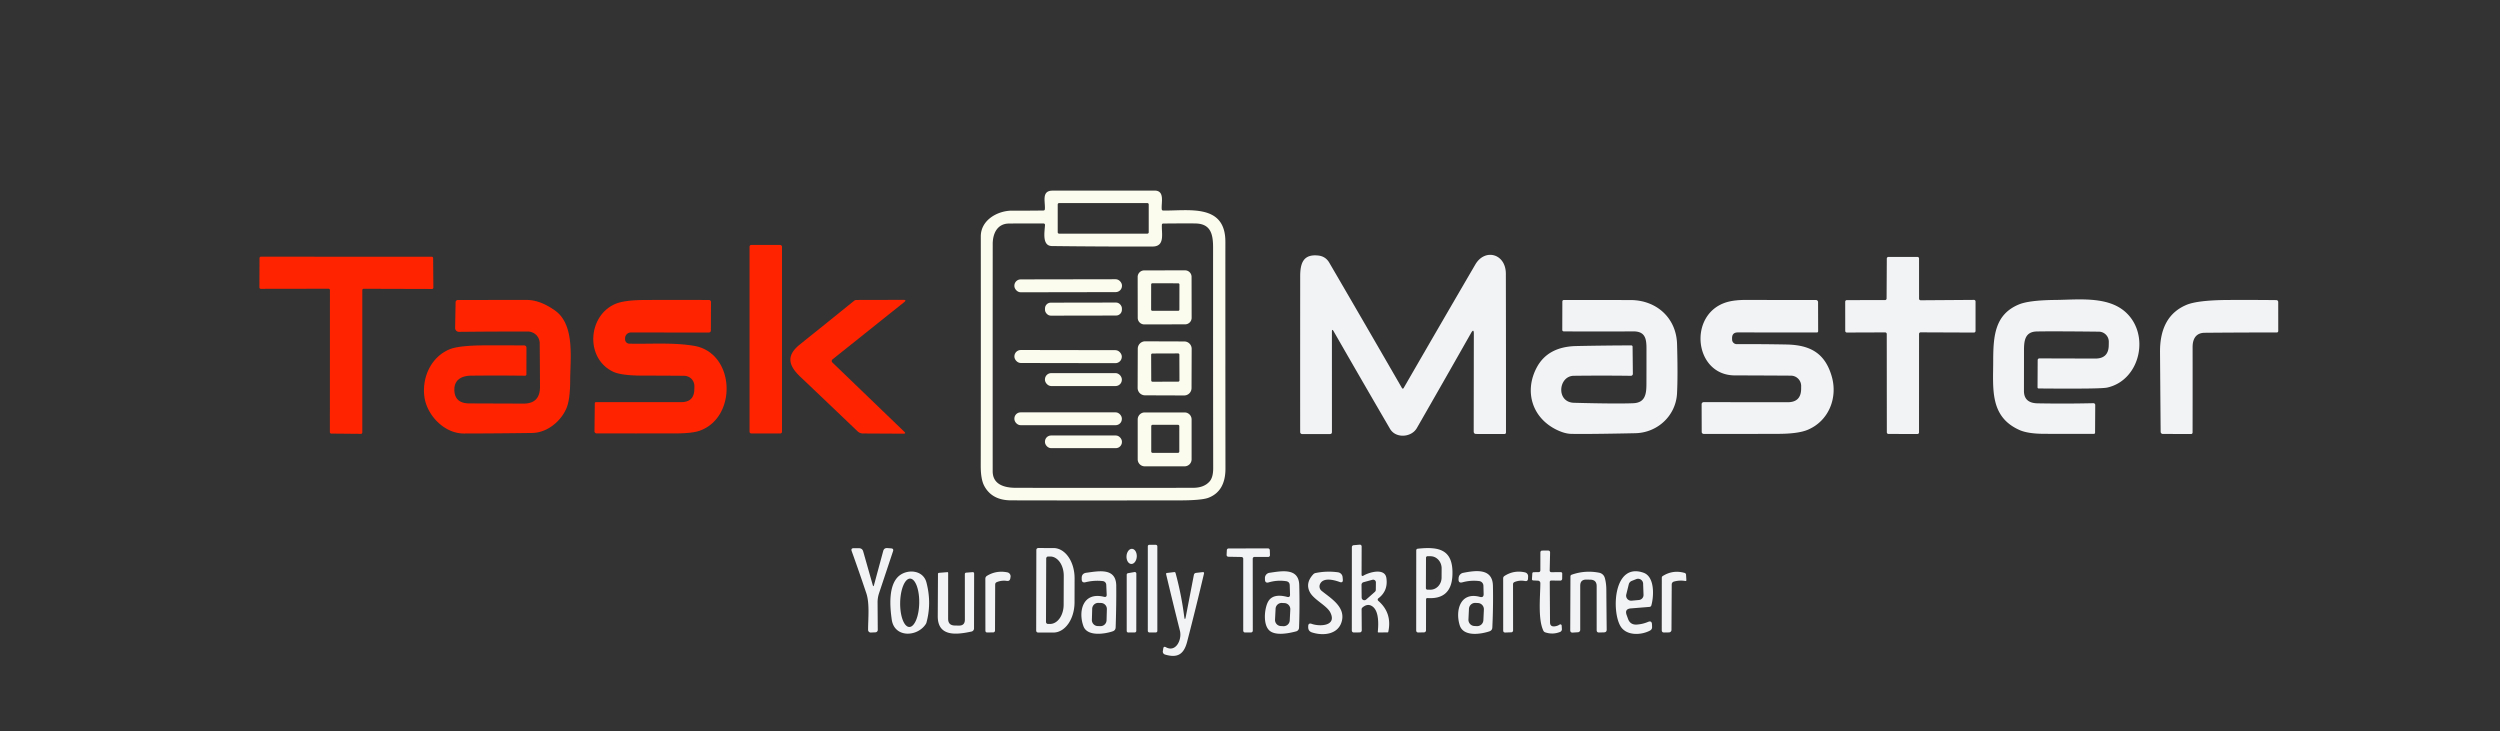<?xml version="1.0" encoding="UTF-8" standalone="no"?>
<!DOCTYPE svg PUBLIC "-//W3C//DTD SVG 1.1//EN" "http://www.w3.org/Graphics/SVG/1.1/DTD/svg11.dtd">
<svg xmlns="http://www.w3.org/2000/svg" version="1.1" viewBox="0.00 0.00 923.00 270.00">
<rect x="0.00" y="0.00" width="923.00" height="270.00" fill="#333333" stroke="none"/>
<path fill="#fbfbee" d="
  M 429.50 77.74
  C 438.99 77.83 452.42 75.16 452.41 89.25
  Q 452.40 131.12 452.44 173.00
  Q 452.44 181.37 446.15 183.78
  Q 443.63 184.74 435.21 184.75
  Q 387.21 184.79 373.25 184.73
  Q 366.29 184.70 363.44 179.50
  Q 362.08 177.04 362.09 172.01
  Q 362.15 129.62 362.11 87.25
  C 362.11 81.23 368.33 77.73 373.75 77.77
  Q 379.47 77.80 385.21 77.72
  Q 385.73 77.71 385.77 77.19
  C 385.96 74.47 384.41 70.38 388.62 70.38
  Q 407.44 70.36 426.25 70.36
  C 430.13 70.36 428.71 74.74 428.91 77.19
  Q 428.96 77.73 429.50 77.74
  Z
  M 424.11 75.48
  A 0.50 0.50 0.0 0 0 423.61 74.98
  L 391.01 74.98
  A 0.50 0.50 0.0 0 0 390.51 75.48
  L 390.51 85.76
  A 0.50 0.50 0.0 0 0 391.01 86.26
  L 423.61 86.26
  A 0.50 0.50 0.0 0 0 424.11 85.76
  L 424.11 75.48
  Z
  M 388.37 90.84
  C 384.61 90.79 385.69 85.46 385.82 83.06
  A 0.53 0.52 2.1 0 0 385.30 82.51
  Q 378.89 82.47 372.50 82.53
  C 368.27 82.57 366.51 86.10 366.51 90.10
  Q 366.49 132.05 366.50 174.00
  C 366.51 178.84 370.72 180.10 375.05 180.10
  Q 407.78 180.16 440.50 180.10
  Q 444.52 180.09 446.58 177.75
  Q 447.91 176.23 447.91 172.90
  Q 447.85 132.15 447.87 91.41
  C 447.88 86.52 447.02 82.66 441.51 82.51
  Q 439.00 82.44 429.50 82.53
  Q 428.98 82.53 428.96 83.05
  C 428.83 86.26 430.20 91.01 425.51 91.02
  Q 406.93 91.07 388.37 90.84
  Z"
/>
<rect fill="#ff2300" x="276.73" y="90.44" width="11.98" height="69.60" rx="0.62"/>
<path fill="#f1f3f5" d="
  M 544.14 123.23
  Q 544.14 121.13 543.11 122.96
  Q 533.16 140.52 523.09 158.06
  C 521.10 161.52 515.32 161.96 513.20 158.33
  Q 502.69 140.30 492.39 122.33
  Q 491.74 121.19 491.74 122.50
  L 491.75 159.50
  Q 491.75 160.25 491.00 160.25
  L 480.74 160.25
  A 0.73 0.72 -90.0 0 1 480.02 159.52
  Q 480.01 130.65 480.03 102.02
  C 480.04 97.17 481.16 93.73 486.74 94.35
  Q 489.42 94.65 490.78 97.00
  Q 504.22 120.06 517.63 143.31
  A 0.33 0.33 0.0 0 0 518.20 143.31
  Q 531.36 120.50 544.69 97.65
  C 548.25 91.56 555.94 93.66 555.96 101.04
  Q 556.03 130.44 556.01 159.69
  A 0.55 0.55 0.0 0 1 555.46 160.24
  L 545.03 160.22
  Q 544.09 160.22 544.09 159.28
  L 544.14 123.23
  Z"
/>
<path fill="#ff2300" d="
  M 95.77 106.13
  L 95.81 95.28
  A 0.51 0.51 0.0 0 1 96.32 94.77
  L 159.40 94.78
  A 0.51 0.51 0.0 0 1 159.91 95.29
  L 160.00 106.17
  A 0.51 0.51 0.0 0 1 159.48 106.69
  L 134.27 106.62
  A 0.51 0.51 0.0 0 0 133.76 107.13
  L 133.76 159.67
  A 0.51 0.51 0.0 0 1 133.25 160.18
  L 122.30 160.08
  A 0.51 0.51 0.0 0 1 121.79 159.57
  L 121.81 107.11
  A 0.51 0.51 0.0 0 0 121.30 106.60
  L 96.28 106.64
  A 0.51 0.51 0.0 0 1 95.77 106.13
  Z"
/>
<path fill="#f1f3f5" d="
  M 696.00 122.72
  L 681.85 122.77
  A 0.59 0.59 0.0 0 1 681.26 122.18
  L 681.25 111.39
  A 0.59 0.59 0.0 0 1 681.84 110.80
  L 695.94 110.79
  A 0.59 0.59 0.0 0 0 696.53 110.20
  L 696.61 95.45
  A 0.59 0.59 0.0 0 1 697.20 94.86
  L 707.92 94.85
  A 0.59 0.59 0.0 0 1 708.51 95.44
  L 708.52 110.27
  A 0.59 0.59 0.0 0 0 709.11 110.86
  L 728.78 110.72
  A 0.59 0.59 0.0 0 1 729.37 111.31
  L 729.37 122.19
  A 0.59 0.59 0.0 0 1 728.78 122.78
  L 709.10 122.70
  A 0.59 0.59 0.0 0 0 708.51 123.29
  L 708.50 159.65
  A 0.59 0.59 0.0 0 1 707.91 160.24
  L 697.21 160.21
  A 0.59 0.59 0.0 0 1 696.62 159.62
  L 696.59 123.31
  A 0.59 0.59 0.0 0 0 696.00 122.72
  Z"
/>
<path fill="#fbfbee" d="
  M 439.953 117.333
  A 2.41 2.41 0.0 0 1 437.547 119.747
  L 422.467 119.773
  A 2.41 2.41 0.0 0 1 420.053 117.367
  L 420.027 102.247
  A 2.41 2.41 0.0 0 1 422.433 99.833
  L 437.513 99.807
  A 2.41 2.41 0.0 0 1 439.927 102.213
  L 439.953 117.333
  Z
  M 435.448 105.039
  A 0.44 0.44 0.0 0 0 435.009 104.598
  L 425.449 104.582
  A 0.44 0.44 0.0 0 0 425.008 105.021
  L 424.992 114.301
  A 0.44 0.44 0.0 0 0 425.431 114.742
  L 434.991 114.758
  A 0.44 0.44 0.0 0 0 435.432 114.319
  L 435.448 105.039
  Z"
/>
<rect fill="#fbfbee" x="-19.87" y="-2.38" transform="translate(394.37,105.50) rotate(-0.1)" width="39.74" height="4.76" rx="2.33"/>
<path fill="#ff2300" d="
  M 307.37 132.68
  A 0.76 0.76 0.0 0 0 307.31 133.82
  L 333.84 159.37
  Q 334.63 160.13 333.54 160.12
  L 318.61 160.04
  A 2.97 2.96 66.9 0 1 316.59 159.22
  Q 306.10 149.19 295.48 139.10
  C 290.93 134.79 290.30 131.19 295.35 127.14
  Q 305.37 119.12 315.34 111.05
  Q 315.71 110.75 316.20 110.75
  L 333.51 110.71
  Q 334.89 110.70 333.81 111.56
  L 307.37 132.68
  Z"
/>
<path fill="#ff2300" d="
  M 199.26 126.75
  C 199.24 124.38 197.37 122.39 194.75 122.39
  Q 182.38 122.39 169.47 122.52
  A 1.43 1.43 0.0 0 1 168.03 121.06
  L 168.21 111.57
  A 0.81 0.81 0.0 0 1 169.02 110.77
  Q 181.65 110.74 194.50 110.74
  Q 199.36 110.73 204.88 114.62
  C 212.35 119.89 210.53 132.42 210.51 140.50
  Q 210.50 147.59 209.10 150.81
  C 207.02 155.59 202.03 159.76 196.50 159.85
  Q 183.87 160.03 171.25 160.05
  C 163.98 160.06 157.53 153.23 156.67 146.37
  C 155.78 139.26 159.17 131.75 166.04 128.94
  Q 169.52 127.51 179.64 127.50
  Q 186.47 127.50 193.40 127.52
  Q 194.37 127.52 194.37 128.50
  L 194.35 138.22
  A 0.51 0.50 -88.9 0 1 193.84 138.72
  Q 183.93 138.59 173.86 138.70
  C 170.48 138.73 167.77 140.19 167.75 143.75
  Q 167.72 148.92 173.26 148.94
  Q 183.25 148.98 193.26 149.01
  Q 199.41 149.03 199.37 142.75
  Q 199.33 134.75 199.26 126.75
  Z"
/>
<path fill="#ff2300" d="
  M 230.78 124.95
  L 230.78 125.32
  A 1.59 1.59 0.0 0 0 232.34 126.88
  C 240.44 127.05 248.61 126.39 256.24 127.68
  C 271.51 130.25 272.34 154.28 258.12 159.09
  Q 255.37 160.01 249.28 160.02
  Q 234.66 160.03 220.28 160.02
  A 0.80 0.80 0.0 0 1 219.48 159.21
  L 219.60 148.87
  A 0.41 0.40 0.0 0 1 220.01 148.47
  L 251.51 148.47
  Q 256.28 148.47 256.35 143.71
  L 256.37 142.59
  A 3.79 3.79 0.0 0 0 252.61 138.75
  Q 244.46 138.67 237.48 138.68
  Q 229.49 138.69 226.42 137.26
  C 216.07 132.41 216.93 116.80 226.99 112.29
  Q 230.33 110.79 237.90 110.76
  Q 249.94 110.71 261.75 110.76
  A 0.75 0.75 0.0 0 1 262.50 111.51
  L 262.46 121.90
  Q 262.46 122.77 261.60 122.77
  L 232.93 122.75
  A 2.15 2.15 0.0 0 0 230.78 124.95
  Z"
/>
<path fill="#f1f3f5" d="
  M 581.04 138.74
  C 575.31 138.82 574.42 148.54 581.13 148.71
  Q 596.85 149.13 603.00 148.87
  C 607.23 148.69 607.84 145.79 607.86 142.02
  Q 607.89 136.34 607.88 130.66
  C 607.87 126.27 608.30 122.32 603.01 122.35
  Q 590.19 122.43 577.40 122.35
  Q 576.79 122.35 576.79 121.74
  L 576.82 111.30
  A 0.55 0.54 -0.0 0 1 577.37 110.76
  Q 589.57 110.75 602.00 110.78
  C 611.53 110.80 618.89 117.33 619.17 127.01
  Q 619.50 138.58 619.16 145.24
  C 618.74 153.43 612.00 159.77 603.75 159.94
  Q 585.76 160.32 580.00 160.18
  Q 577.63 160.11 574.61 158.63
  C 565.52 154.13 562.74 144.36 567.37 135.67
  Q 571.48 127.97 582.00 127.76
  Q 592.04 127.55 602.27 127.52
  A 0.48 0.48 0.0 0 1 602.75 127.99
  L 602.85 138.02
  A 0.73 0.73 0.0 0 1 602.11 138.75
  Q 591.63 138.61 581.04 138.74
  Z"
/>
<path fill="#f1f3f5" d="
  M 639.49 125.38
  A 1.69 1.69 0.0 0 0 641.19 127.05
  Q 650.66 127.02 659.50 127.19
  C 668.19 127.35 673.72 130.25 676.25 138.87
  C 678.60 146.85 675.18 155.46 667.34 158.71
  Q 663.84 160.16 656.45 160.18
  Q 642.65 160.22 629.00 160.20
  A 0.74 0.73 0.4 0 1 628.27 159.47
  L 628.24 149.24
  A 0.77 0.77 0.0 0 1 629.01 148.47
  L 660.02 148.50
  Q 664.91 148.51 664.98 143.62
  L 664.99 142.55
  A 3.81 3.81 0.0 0 0 661.21 138.69
  Q 649.89 138.62 640.50 138.60
  C 625.43 138.57 623.09 116.05 637.36 111.61
  Q 640.24 110.72 644.75 110.73
  Q 657.55 110.77 670.46 110.77
  A 0.77 0.77 0.0 0 1 671.23 111.53
  L 671.26 122.24
  Q 671.26 122.75 670.76 122.75
  L 641.61 122.73
  Q 639.45 122.73 639.48 124.89
  L 639.49 125.38
  Z"
/>
<path fill="#f1f3f5" d="
  M 778.55 127.50
  L 778.57 126.23
  A 3.72 3.72 0.0 0 0 774.89 122.45
  Q 757.79 122.26 751.99 122.38
  C 747.77 122.47 747.26 125.54 747.26 129.21
  Q 747.26 136.73 747.24 144.27
  Q 747.22 148.82 752.26 148.91
  Q 762.66 149.10 772.89 148.86
  A 0.66 0.66 0.0 0 1 773.56 149.53
  L 773.50 159.75
  A 0.44 0.44 0.0 0 1 773.06 160.19
  Q 763.99 160.19 754.87 160.17
  Q 748.73 160.16 745.61 158.77
  C 734.54 153.84 735.88 143.56 735.89 133.24
  C 735.91 123.97 736.51 116.09 745.38 112.40
  Q 749.13 110.84 758.82 110.74
  C 767.18 110.66 778.08 109.26 784.70 115.18
  C 793.95 123.45 790.18 140.38 777.99 143.09
  Q 776.39 143.45 766.50 143.47
  Q 759.59 143.49 752.69 143.42
  Q 752.26 143.42 752.26 142.98
  L 752.31 132.94
  A 0.62 0.62 0.0 0 1 752.93 132.32
  L 773.58 132.38
  Q 778.48 132.39 778.55 127.50
  Z"
/>
<path fill="#f1f3f5" d="
  M 814.00 122.86
  C 810.69 122.89 809.50 125.17 809.51 128.18
  Q 809.53 143.89 809.50 159.71
  A 0.54 0.54 0.0 0 1 808.96 160.24
  L 798.50 160.21
  A 0.80 0.79 89.6 0 1 797.71 159.42
  Q 797.59 144.85 797.48 129.99
  Q 797.39 116.72 807.22 112.57
  Q 811.43 110.79 823.03 110.75
  Q 831.77 110.71 840.42 110.80
  A 0.70 0.70 0.0 0 1 841.12 111.50
  L 841.13 122.22
  A 0.53 0.52 -90.0 0 1 840.61 122.75
  Q 827.41 122.74 814.00 122.86
  Z"
/>
<rect fill="#fbfbee" x="-14.20" y="-2.40" transform="translate(400.01,114.12) rotate(-0.1)" width="28.40" height="4.80" rx="2.14"/>
<path fill="#fbfbee" d="
  M 439.915 143.295
  A 2.72 2.72 0.0 0 1 437.185 146.005
  L 422.725 145.955
  A 2.72 2.72 0.0 0 1 420.015 143.225
  L 420.065 128.725
  A 2.72 2.72 0.0 0 1 422.795 126.015
  L 437.255 126.065
  A 2.72 2.72 0.0 0 1 439.965 128.795
  L 439.915 143.295
  Z
  M 435.423 130.942
  A 0.46 0.46 0.0 0 0 434.962 130.483
  L 425.462 130.517
  A 0.46 0.46 0.0 0 0 425.003 130.978
  L 425.037 140.478
  A 0.46 0.46 0.0 0 0 425.498 140.936
  L 434.998 140.903
  A 0.46 0.46 0.0 0 0 435.457 140.442
  L 435.423 130.942
  Z"
/>
<rect fill="#fbfbee" x="-19.83" y="-2.40" transform="translate(394.34,131.65) rotate(0.1)" width="39.66" height="4.80" rx="2.36"/>
<rect fill="#fbfbee" x="385.79" y="137.75" width="28.40" height="4.78" rx="2.33"/>
<rect fill="#fbfbee" x="374.51" y="152.24" width="39.68" height="4.74" rx="2.29"/>
<path fill="#fbfbee" d="
  M 439.94 169.58
  A 2.59 2.59 0.0 0 1 437.35 172.17
  L 422.63 172.17
  A 2.59 2.59 0.0 0 1 420.04 169.58
  L 420.04 154.86
  A 2.59 2.59 0.0 0 1 422.63 152.27
  L 437.35 152.27
  A 2.59 2.59 0.0 0 1 439.94 154.86
  L 439.94 169.58
  Z
  M 435.40 157.34
  A 0.50 0.50 0.0 0 0 434.90 156.84
  L 425.54 156.84
  A 0.50 0.50 0.0 0 0 425.04 157.34
  L 425.04 166.70
  A 0.50 0.50 0.0 0 0 425.54 167.20
  L 434.90 167.20
  A 0.50 0.50 0.0 0 0 435.40 166.70
  L 435.40 157.34
  Z"
/>
<rect fill="#fbfbee" x="385.80" y="160.78" width="28.42" height="4.68" rx="2.26"/>
<rect fill="#f1f3f5" x="423.77" y="201.14" width="3.52" height="32.36" rx="0.54"/>
<path fill="#f1f3f5" d="
  M 503.28 212.59
  C 505.22 211.35 511.27 209.49 511.85 213.38
  Q 512.56 218.13 508.89 220.90
  A 0.59 0.59 0.0 0 0 508.86 221.82
  Q 514.05 226.32 512.56 233.25
  Q 512.51 233.48 512.28 233.48
  L 508.99 233.51
  Q 508.66 233.51 508.69 233.19
  Q 509.46 225.10 506.16 223.58
  Q 504.65 222.89 503.01 224.30
  Q 502.70 224.57 502.70 224.99
  L 502.76 232.74
  A 0.75 0.75 0.0 0 1 502.01 233.49
  L 499.80 233.51
  A 0.71 0.71 0.0 0 1 499.09 232.80
  L 499.11 202.00
  A 0.71 0.71 0.0 0 1 499.75 201.29
  L 502.00 201.09
  A 0.66 0.65 -2.4 0 1 502.72 201.75
  L 502.69 212.27
  A 0.39 0.38 -16.2 0 0 503.28 212.59
  Z
  M 503.41 214.95
  A 1.00 1.00 0.0 0 0 502.67 215.92
  L 502.72 220.61
  A 1.00 1.00 0.0 0 0 504.39 221.35
  L 507.61 218.51
  A 1.00 1.00 0.0 0 0 507.95 217.78
  L 507.98 215.03
  A 1.00 1.00 0.0 0 0 506.72 214.05
  L 503.41 214.95
  Z"
/>
<path fill="#f1f3f5" d="
  M 322.69 215.97
  L 326.08 203.44
  Q 326.40 202.26 327.62 202.35
  L 329.01 202.46
  Q 330.03 202.54 329.71 203.50
  L 324.54 219.04
  Q 323.99 220.71 324.00 222.47
  L 324.07 232.55
  A 0.91 0.90 -1.6 0 1 323.20 233.46
  L 321.51 233.53
  A 0.97 0.96 88.6 0 1 320.50 232.56
  C 320.49 228.68 321.13 222.87 319.86 219.07
  Q 317.13 210.93 314.45 203.49
  Q 314.05 202.39 315.22 202.39
  L 317.10 202.40
  Q 318.36 202.40 318.70 203.61
  L 322.21 215.98
  Q 322.46 216.86 322.69 215.97
  Z"
/>
<path fill="#f1f3f5" d="
  M 382.62 203.03
  A 0.70 0.70 0.0 0 1 383.32 202.33
  L 388.97 202.34
  A 11.16 7.79 -89.9 0 1 396.74 213.51
  L 396.72 222.39
  A 11.16 7.79 -89.9 0 1 388.91 233.54
  L 383.26 233.53
  A 0.70 0.70 0.0 0 1 382.56 232.83
  L 382.62 203.03
  Z
  M 386.26 206.20
  L 386.18 229.62
  A 0.74 0.74 0.0 0 0 386.92 230.36
  L 387.68 230.36
  A 7.10 5.00 -89.8 0 0 392.70 223.28
  L 392.74 212.58
  A 7.10 5.00 -89.8 0 0 387.76 205.46
  L 387.00 205.46
  A 0.74 0.74 0.0 0 0 386.26 206.20
  Z"
/>
<ellipse fill="#f1f3f5" cx="0.00" cy="0.00" transform="translate(417.80,205.42) rotate(93.2)" rx="2.80" ry="1.90"/>
<path fill="#f1f3f5" d="
  M 452.86 204.86
  L 452.95 203.11
  A 0.66 0.66 0.0 0 1 453.61 202.49
  L 468.15 202.47
  A 0.66 0.66 0.0 0 1 468.81 203.11
  L 468.87 204.95
  A 0.66 0.66 0.0 0 1 468.21 205.63
  L 463.17 205.61
  A 0.66 0.66 0.0 0 0 462.51 206.27
  L 462.53 232.84
  A 0.66 0.66 0.0 0 1 461.87 233.50
  L 459.66 233.51
  A 0.66 0.66 0.0 0 1 459.00 232.85
  L 459.00 206.30
  A 0.66 0.66 0.0 0 0 458.35 205.64
  L 453.50 205.55
  A 0.66 0.66 0.0 0 1 452.86 204.86
  Z"
/>
<path fill="#f1f3f5" d="
  M 526.99 220.80
  A 0.46 0.46 0.0 0 0 526.50 221.26
  L 526.48 232.74
  A 0.74 0.74 0.0 0 1 525.76 233.47
  L 523.70 233.52
  Q 522.86 233.54 522.86 232.70
  L 522.88 203.24
  Q 522.88 202.65 523.47 202.58
  C 531.39 201.73 536.56 202.92 536.24 212.24
  Q 535.92 221.42 526.99 220.80
  Z
  M 526.48 205.92
  L 526.44 217.14
  A 0.57 0.57 0.0 0 0 527.01 217.71
  L 528.10 217.72
  A 4.48 4.12 -89.8 0 0 532.23 213.25
  L 532.25 209.85
  A 4.48 4.12 -89.8 0 0 528.14 205.36
  L 527.05 205.35
  A 0.57 0.57 0.0 0 0 526.48 205.92
  Z"
/>
<path fill="#f1f3f5" d="
  M 568.70 210.51
  L 568.71 204.03
  Q 568.71 203.27 569.47 203.27
  L 571.53 203.26
  Q 572.30 203.26 572.29 204.03
  L 572.15 210.57
  Q 572.14 211.25 572.82 211.25
  L 576.26 211.23
  A 0.53 0.52 -90.0 0 1 576.78 211.76
  L 576.75 213.70
  A 0.69 0.68 0.8 0 1 576.05 214.37
  L 572.79 214.33
  Q 572.16 214.32 572.17 214.95
  L 572.27 229.80
  Q 572.28 231.36 573.83 231.26
  Q 574.94 231.18 575.80 230.60
  A 0.49 0.49 0.0 0 1 576.57 230.97
  L 576.65 232.26
  A 1.06 1.06 0.0 0 1 575.99 233.31
  Q 573.28 234.39 570.52 233.47
  Q 570.03 233.31 569.81 232.85
  C 567.76 228.55 568.66 220.34 568.70 215.30
  A 0.92 0.92 0.0 0 0 567.82 214.38
  L 566.05 214.30
  A 0.47 0.47 0.0 0 1 565.60 213.79
  L 565.73 211.74
  Q 565.77 211.26 566.26 211.25
  L 567.99 211.23
  Q 568.70 211.22 568.70 210.51
  Z"
/>
<path fill="#f1f3f5" d="
  M 341.84 230.34
  C 338.77 235.21 330.20 235.59 329.23 228.75
  C 328.59 224.27 327.80 215.80 332.12 212.46
  C 335.22 210.06 340.84 210.46 342.04 215.04
  Q 344.02 222.61 342.05 229.86
  A 1.81 1.63 71.7 0 1 341.84 230.34
  Z
  M 335.704 231.479
  A 8.93 3.52 91.0 0 0 339.38 222.611
  A 8.93 3.52 91.0 0 0 336.016 213.621
  A 8.93 3.52 91.0 0 0 332.341 222.489
  A 8.93 3.52 91.0 0 0 335.704 231.479
  Z"
/>
<path fill="#f1f3f5" d="
  M 367.42 215.77
  L 367.36 232.80
  A 0.68 0.67 89.6 0 1 366.70 233.48
  L 364.54 233.51
  Q 363.81 233.53 363.81 232.79
  L 363.79 213.69
  Q 363.79 212.97 364.40 212.59
  Q 367.83 210.50 371.91 211.31
  A 1.50 1.50 0.0 0 1 373.09 213.05
  L 373.01 213.54
  Q 372.81 214.64 371.71 214.47
  Q 369.76 214.18 367.97 214.94
  A 0.90 0.90 0.0 0 0 367.42 215.77
  Z"
/>
<path fill="#f1f3f5" d="
  M 408.59 219.52
  L 408.43 215.89
  A 1.43 1.43 0.0 0 0 407.17 214.54
  Q 403.98 214.17 400.80 214.95
  Q 399.37 215.31 399.36 213.83
  L 399.36 213.45
  Q 399.34 211.69 401.09 211.46
  C 405.64 210.85 412.07 209.49 412.12 216.26
  Q 412.18 223.49 411.90 231.61
  Q 411.86 232.72 410.82 233.08
  C 408.03 234.04 401.48 235.13 400.02 231.23
  C 398.02 225.85 399.68 218.40 407.59 220.34
  Q 408.64 220.60 408.59 219.52
  Z
  M 408.656 224.897
  A 2.22 2.22 0.0 0 0 406.499 222.615
  L 405.52 222.588
  A 2.22 2.22 0.0 0 0 403.239 224.745
  L 403.123 228.863
  A 2.22 2.22 0.0 0 0 405.281 231.145
  L 406.26 231.172
  A 2.22 2.22 0.0 0 0 408.541 229.015
  L 408.656 224.897
  Z"
/>
<path fill="#f1f3f5" d="
  M 476.28 219.52
  L 476.17 216.09
  Q 476.13 214.77 474.83 214.57
  Q 471.59 214.08 468.42 215.01
  Q 467.07 215.41 467.03 214.00
  L 467.01 213.47
  A 1.95 1.95 0.0 0 1 468.68 211.48
  C 473.04 210.86 479.51 209.48 479.68 216.00
  Q 479.90 224.13 479.61 231.76
  A 1.45 1.45 0.0 0 1 478.52 233.11
  C 475.62 233.87 470.94 234.77 468.71 232.83
  C 466.23 230.66 466.83 224.81 468.08 222.33
  Q 469.78 218.95 475.21 220.37
  Q 476.31 220.66 476.28 219.52
  Z
  M 476.379 225.02
  A 2.25 2.25 0.0 0 0 474.245 222.659
  L 473.307 222.612
  A 2.25 2.25 0.0 0 0 470.946 224.745
  L 470.741 228.78
  A 2.25 2.25 0.0 0 0 472.875 231.141
  L 473.813 231.188
  A 2.25 2.25 0.0 0 0 476.174 229.055
  L 476.379 225.02
  Z"
/>
<path fill="#f1f3f5" d="
  M 487.31 215.75
  A 2.07 2.07 0.0 0 0 487.93 218.13
  C 491.24 220.81 496.53 223.89 495.48 228.98
  C 494.36 234.34 488.51 234.85 484.35 233.48
  Q 483.00 233.03 482.99 231.60
  L 482.99 231.29
  Q 482.98 229.86 484.32 230.34
  C 487.30 231.39 493.69 231.15 491.14 226.10
  C 489.88 223.60 485.13 221.44 483.64 218.70
  Q 481.81 215.34 484.84 212.05
  A 1.66 1.63 -73.6 0 1 485.74 211.55
  Q 489.84 210.72 493.98 211.29
  A 1.98 1.98 0.0 0 1 495.69 213.08
  L 495.77 213.95
  Q 495.89 215.34 494.58 214.86
  C 492.44 214.08 488.40 213.04 487.31 215.75
  Z"
/>
<path fill="#f1f3f5" d="
  M 547.76 219.30
  L 547.68 216.26
  A 1.78 1.77 -87.2 0 0 546.12 214.53
  Q 543.00 214.15 539.97 214.98
  Q 538.41 215.42 538.50 213.80
  L 538.52 213.42
  A 2.09 2.08 -3.9 0 1 540.21 211.49
  C 544.71 210.62 551.03 209.64 551.19 216.25
  Q 551.35 223.60 550.97 231.67
  Q 550.92 232.74 549.90 233.09
  C 546.84 234.12 540.31 235.23 538.93 230.86
  C 537.28 225.63 538.95 218.36 546.39 220.37
  Q 547.79 220.75 547.76 219.30
  Z
  M 547.85 225.042
  A 2.30 2.30 0.0 0 0 545.661 222.636
  L 544.742 222.593
  A 2.30 2.30 0.0 0 0 542.336 224.782
  L 542.15 228.718
  A 2.30 2.30 0.0 0 0 544.339 231.124
  L 545.258 231.167
  A 2.30 2.30 0.0 0 0 547.664 228.978
  L 547.85 225.042
  Z"
/>
<path fill="#f1f3f5" d="
  M 559.20 214.87
  Q 558.61 215.10 558.61 215.73
  L 558.63 232.77
  A 0.68 0.68 0.0 0 1 557.98 233.45
  L 555.77 233.53
  Q 554.99 233.55 554.98 232.77
  L 554.97 213.50
  A 0.99 0.98 73.8 0 1 555.42 212.67
  Q 558.90 210.40 563.03 211.32
  A 1.47 1.46 7.6 0 1 564.18 212.81
  L 564.14 213.63
  Q 564.09 214.71 563.02 214.51
  Q 561.04 214.13 559.20 214.87
  Z"
/>
<path fill="#f1f3f5" d="
  M 583.42 216.25
  L 583.42 232.54
  A 0.89 0.88 88.3 0 1 582.59 233.43
  L 580.67 233.55
  Q 579.73 233.61 579.73 232.67
  L 579.81 212.84
  Q 579.81 212.33 580.29 212.17
  Q 585.25 210.44 590.42 211.45
  A 2.68 2.67 -2.7 0 1 592.48 213.32
  Q 593.04 215.23 593.06 217.74
  Q 593.11 224.93 593.19 232.44
  Q 593.20 233.45 592.19 233.47
  L 590.40 233.52
  Q 589.49 233.55 589.49 232.64
  L 589.49 216.40
  Q 589.49 214.06 587.15 214.01
  L 585.75 213.98
  Q 583.42 213.93 583.42 216.25
  Z"
/>
<path fill="#f1f3f5" d="
  M 602.12 224.62
  Q 599.74 224.81 600.55 227.05
  L 601.06 228.47
  Q 601.89 230.75 604.31 230.59
  Q 606.46 230.45 608.47 229.60
  Q 609.84 229.03 609.91 230.51
  L 609.95 231.42
  Q 610.00 232.37 609.16 232.82
  C 605.93 234.54 600.39 234.83 598.24 231.11
  C 594.94 225.42 595.75 207.58 606.78 211.45
  C 610.97 212.93 610.64 220.08 609.69 223.47
  Q 609.54 224.02 608.96 224.07
  L 602.12 224.62
  Z
  M 600.42 219.48
  A 1.86 1.86 0.0 0 0 602.41 221.77
  L 605.11 221.52
  A 1.86 1.86 0.0 0 0 606.79 219.60
  L 606.64 215.47
  A 1.86 1.86 0.0 0 0 604.10 213.81
  L 602.46 214.46
  A 1.86 1.86 0.0 0 0 601.34 215.74
  L 600.42 219.48
  Z"
/>
<path fill="#f1f3f5" d="
  M 618.00 214.72
  A 1.11 1.09 82.7 0 0 617.20 215.77
  L 617.11 232.56
  A 0.94 0.93 -0.6 0 1 616.19 233.49
  L 614.41 233.52
  Q 613.52 233.54 613.52 232.66
  L 613.54 213.29
  Q 613.54 212.89 613.88 212.67
  Q 617.63 210.30 621.96 211.52
  A 0.73 0.73 0.0 0 1 622.49 212.18
  L 622.61 214.21
  A 0.29 0.28 3.2 0 1 622.27 214.51
  Q 620.12 214.13 618.00 214.72
  Z"
/>
<path fill="#f1f3f5" d="
  M 356.23 228.78
  L 356.22 212.00
  Q 356.22 211.46 356.75 211.42
  L 359.05 211.24
  Q 359.66 211.20 359.65 211.80
  L 359.61 232.01
  A 1.19 1.18 84.0 0 1 358.68 233.17
  C 353.53 234.27 346.18 235.36 346.22 227.50
  Q 346.26 219.55 346.30 211.92
  Q 346.30 211.52 346.70 211.49
  L 349.76 211.24
  Q 350.06 211.21 350.06 211.51
  L 350.05 228.46
  Q 350.05 230.88 352.46 230.94
  L 353.97 230.97
  Q 356.23 231.03 356.23 228.78
  Z"
/>
<path fill="#f1f3f5" d="
  M 419.54 211.77
  L 419.52 232.92
  A 0.58 0.58 0.0 0 1 418.94 233.50
  L 416.56 233.52
  A 0.58 0.58 0.0 0 1 415.98 232.94
  L 415.98 212.19
  A 0.58 0.58 0.0 0 1 416.46 211.62
  L 418.86 211.20
  A 0.58 0.58 0.0 0 1 419.54 211.77
  Z"
/>
<path fill="#f1f3f5" d="
  M 437.21 227.61
  Q 437.46 229.49 437.81 227.63
  L 440.77 212.30
  Q 440.91 211.58 441.64 211.50
  L 444.01 211.23
  Q 444.65 211.16 444.51 211.78
  Q 441.57 224.31 438.29 236.94
  C 437.10 241.53 434.78 243.06 430.11 241.65
  A 1.12 1.11 12.6 0 1 429.32 240.42
  L 429.47 239.45
  Q 429.61 238.49 430.46 238.96
  C 434.14 240.98 436.45 236.16 435.63 232.88
  Q 432.98 222.32 430.52 211.96
  A 0.34 0.34 0.0 0 1 430.81 211.54
  L 433.49 211.22
  Q 433.91 211.17 434.02 211.58
  Q 436.17 219.50 437.21 227.61
  Z"
/>
</svg>
